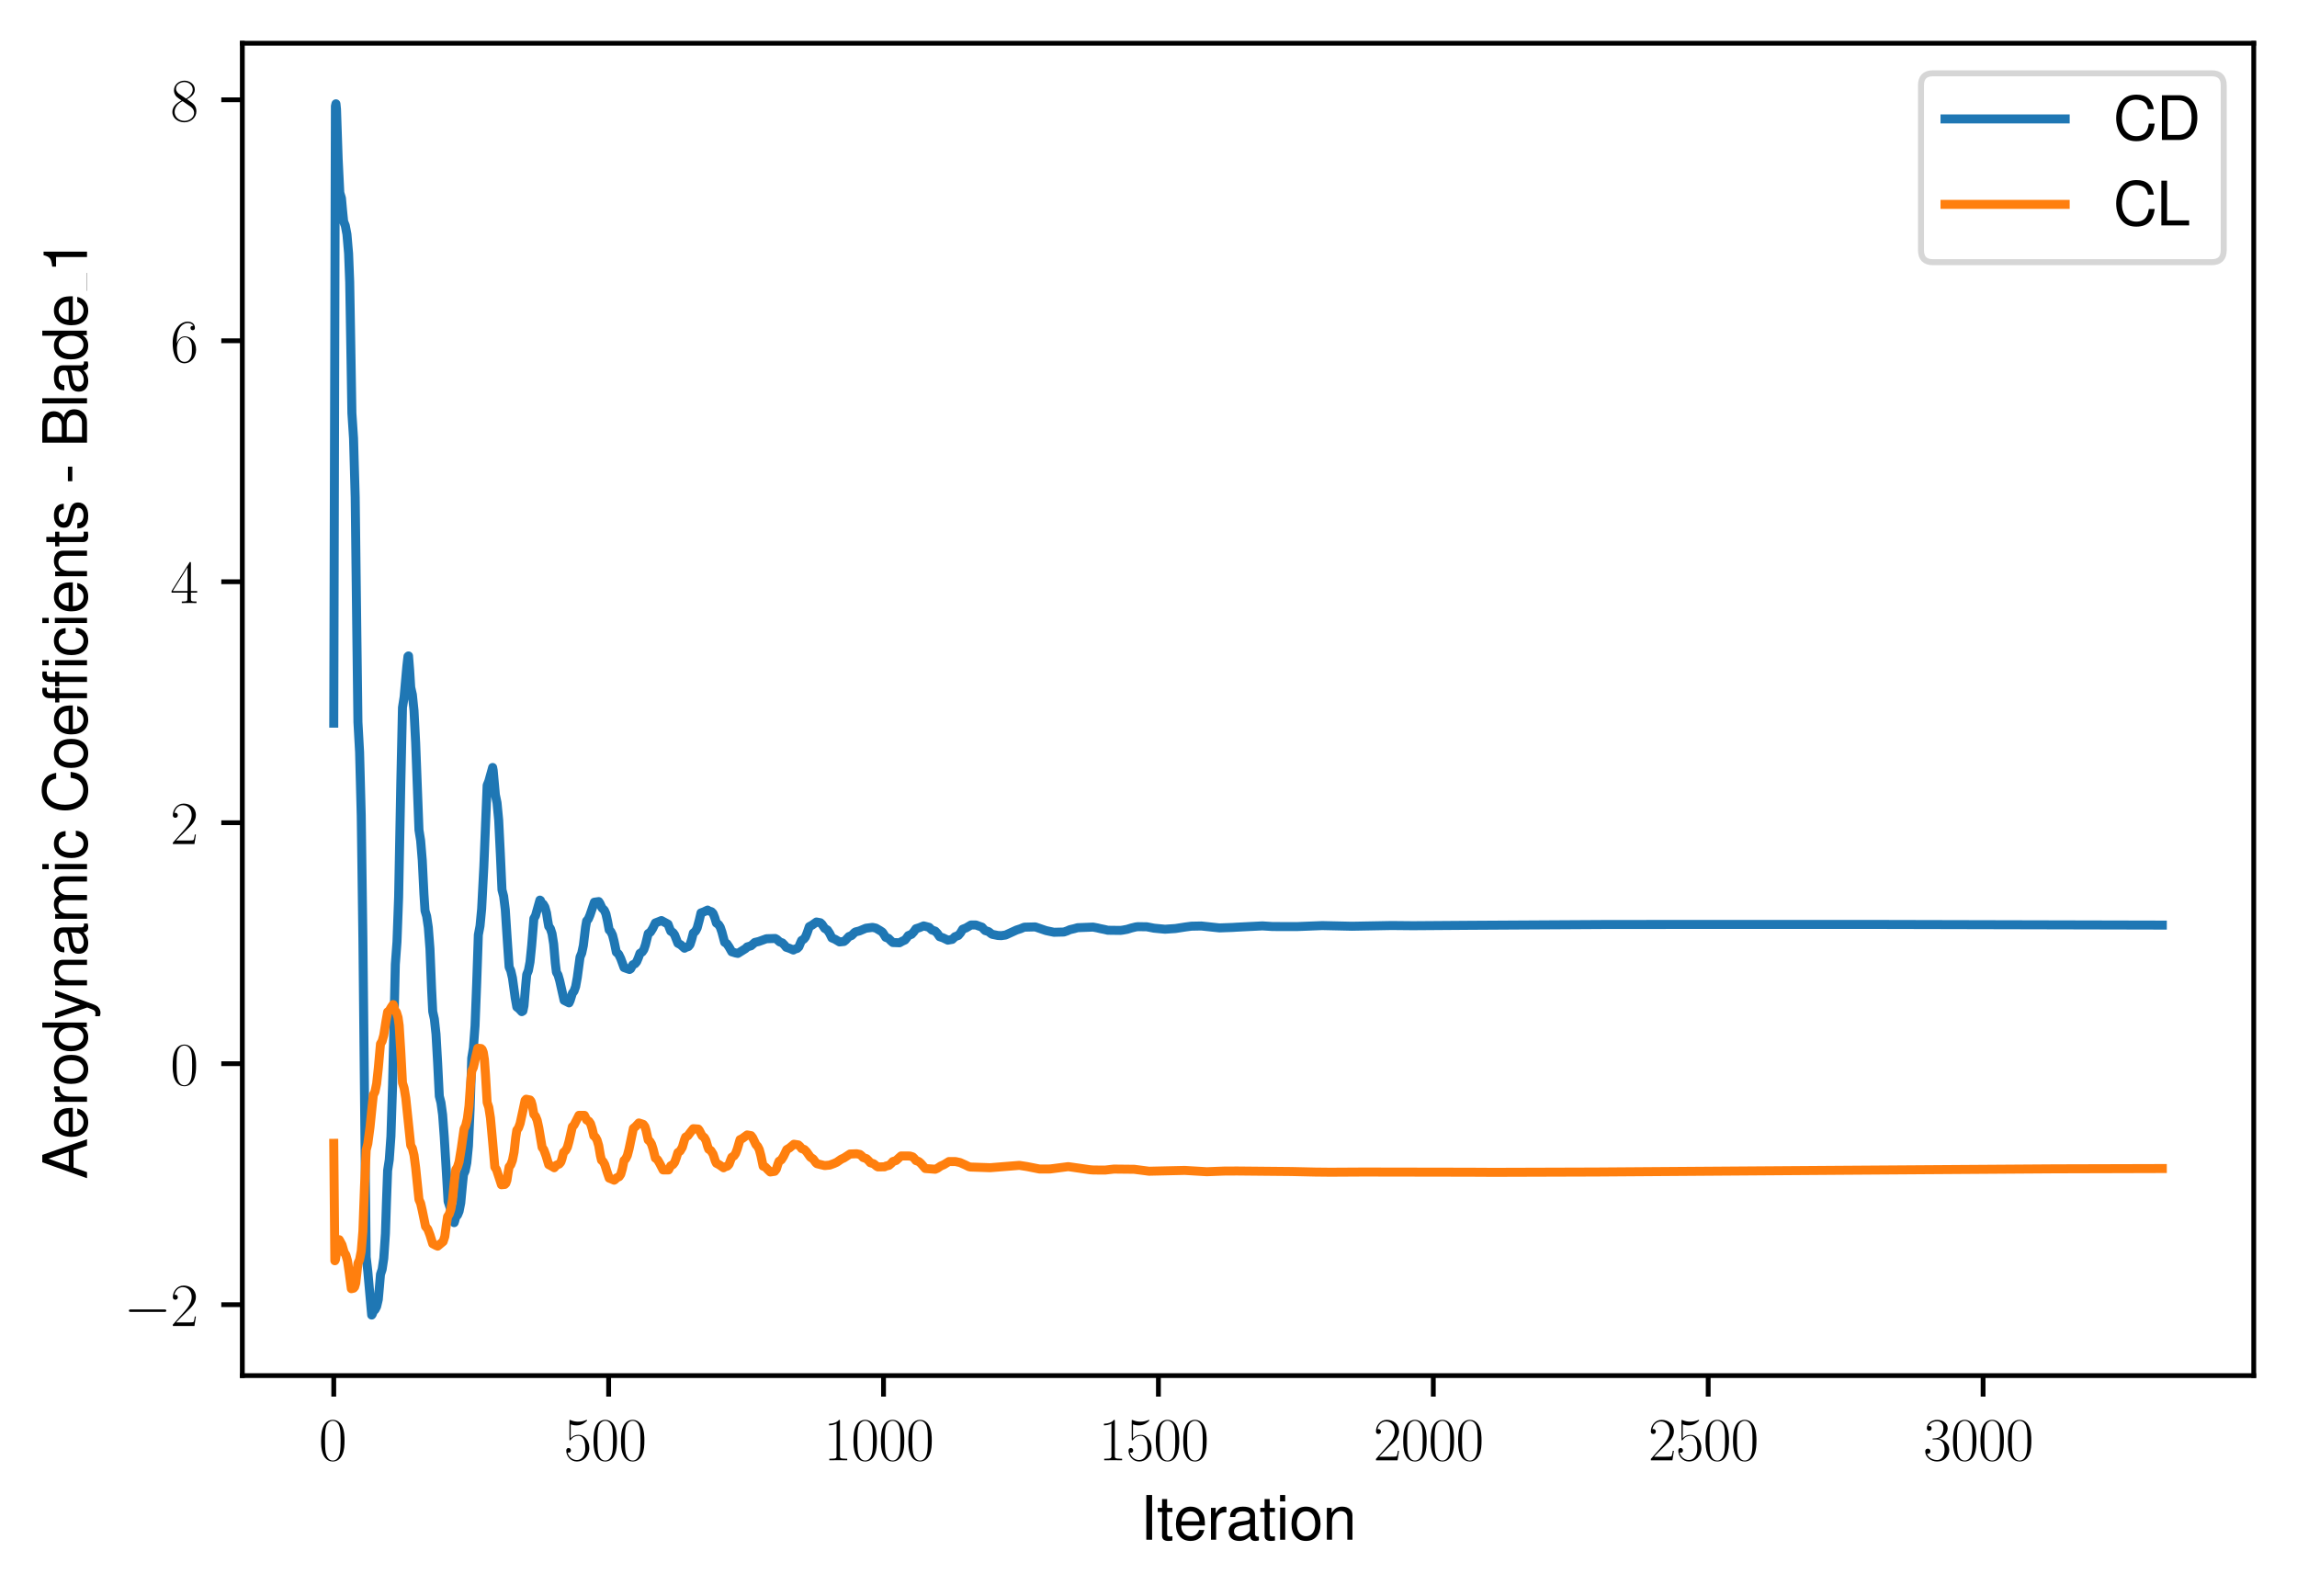 <?xml version="1.0" encoding="utf-8" standalone="no"?>
<!DOCTYPE svg PUBLIC "-//W3C//DTD SVG 1.1//EN"
  "http://www.w3.org/Graphics/SVG/1.1/DTD/svg11.dtd">
<svg xmlns:xlink="http://www.w3.org/1999/xlink" width="382.335pt" height="265.601pt" viewBox="0 0 382.335 265.601" xmlns="http://www.w3.org/2000/svg" version="1.1">
 <defs>
  <style type="text/css">*{stroke-linejoin: round; stroke-linecap: butt}</style>
 </defs>
 <g id="figure_1">
  <g id="patch_1">
   <path d="M 0 265.601 
L 382.335 265.601 
L 382.335 0 
L 0 0 
z
" style="fill: #ffffff"/>
  </g>
  <g id="axes_1">
   <g id="patch_2">
    <path d="M 40.335 228.96 
L 375.135 228.96 
L 375.135 7.2 
L 40.335 7.2 
z
" style="fill: #ffffff"/>
   </g>
   <g id="matplotlib.axis_1">
    <g id="xtick_1">
     <g id="line2d_1">
      <defs>
       <path id="m8e5619f08d" d="M 0 0 
L 0 3.5 
" style="stroke: #000000; stroke-width: 0.8"/>
      </defs>
      <g>
       <use xlink:href="#m8e5619f08d" x="55.553" y="228.96" style="stroke: #000000; stroke-width: 0.8"/>
      </g>
     </g>
     <g id="text_1">
      <!-- $\mathdefault{0}$ -->
      <g transform="translate(53.062 243.058) scale(0.1 -0.1)">
       <defs>
        <path id="CMR17-30" d="M 2688 2038 
C 2688 2430 2682 3099 2413 3613 
C 2176 4063 1798 4224 1466 4224 
C 1158 4224 768 4082 525 3620 
C 269 3137 243 2539 243 2038 
C 243 1671 250 1112 448 623 
C 723 -39 1216 -128 1466 -128 
C 1760 -128 2208 -7 2470 604 
C 2662 1048 2688 1568 2688 2038 
z
M 1466 -26 
C 1056 -26 813 328 723 816 
C 653 1196 653 1749 653 2109 
C 653 2604 653 3015 736 3407 
C 858 3954 1216 4121 1466 4121 
C 1728 4121 2067 3947 2189 3420 
C 2272 3054 2278 2623 2278 2109 
C 2278 1691 2278 1176 2202 797 
C 2067 96 1690 -26 1466 -26 
z
" transform="scale(0.016)"/>
       </defs>
       <use xlink:href="#CMR17-30" transform="scale(0.996)"/>
      </g>
     </g>
    </g>
    <g id="xtick_2">
     <g id="line2d_2">
      <g>
       <use xlink:href="#m8e5619f08d" x="101.308" y="228.96" style="stroke: #000000; stroke-width: 0.8"/>
      </g>
     </g>
     <g id="text_2">
      <!-- $\mathdefault{500}$ -->
      <g transform="translate(93.836 243.058) scale(0.1 -0.1)">
       <defs>
        <path id="CMR17-35" d="M 730 3750 
C 794 3724 1056 3641 1325 3641 
C 1920 3641 2246 3961 2432 4140 
C 2432 4191 2432 4224 2394 4224 
C 2387 4224 2374 4224 2323 4198 
C 2099 4102 1837 4032 1517 4032 
C 1325 4032 1037 4055 723 4191 
C 653 4224 640 4224 634 4224 
C 602 4224 595 4217 595 4090 
L 595 2231 
C 595 2113 595 2080 659 2080 
C 691 2080 704 2093 736 2139 
C 941 2435 1222 2560 1542 2560 
C 1766 2560 2246 2415 2246 1293 
C 2246 1087 2246 716 2054 422 
C 1894 159 1645 25 1370 25 
C 947 25 518 319 403 812 
C 429 806 480 793 506 793 
C 589 793 749 838 749 1036 
C 749 1209 627 1280 506 1280 
C 358 1280 262 1190 262 1011 
C 262 454 704 -128 1382 -128 
C 2042 -128 2669 441 2669 1267 
C 2669 2054 2170 2662 1549 2662 
C 1222 2662 947 2540 730 2304 
L 730 3750 
z
" transform="scale(0.016)"/>
       </defs>
       <use xlink:href="#CMR17-35" transform="scale(0.996)"/>
       <use xlink:href="#CMR17-30" transform="translate(45.69 0) scale(0.996)"/>
       <use xlink:href="#CMR17-30" transform="translate(91.381 0) scale(0.996)"/>
      </g>
     </g>
    </g>
    <g id="xtick_3">
     <g id="line2d_3">
      <g>
       <use xlink:href="#m8e5619f08d" x="147.063" y="228.96" style="stroke: #000000; stroke-width: 0.8"/>
      </g>
     </g>
     <g id="text_3">
      <!-- $\mathdefault{1000}$ -->
      <g transform="translate(137.101 243.058) scale(0.1 -0.1)">
       <defs>
        <path id="CMR17-31" d="M 1702 4083 
C 1702 4217 1696 4224 1606 4224 
C 1357 3927 979 3833 621 3820 
C 602 3820 570 3820 563 3808 
C 557 3795 557 3782 557 3648 
C 755 3648 1088 3686 1344 3839 
L 1344 467 
C 1344 243 1331 166 781 166 
L 589 166 
L 589 0 
C 896 6 1216 12 1523 12 
C 1830 12 2150 6 2458 0 
L 2458 166 
L 2266 166 
C 1715 166 1702 236 1702 467 
L 1702 4083 
z
" transform="scale(0.016)"/>
       </defs>
       <use xlink:href="#CMR17-31" transform="scale(0.996)"/>
       <use xlink:href="#CMR17-30" transform="translate(45.69 0) scale(0.996)"/>
       <use xlink:href="#CMR17-30" transform="translate(91.381 0) scale(0.996)"/>
       <use xlink:href="#CMR17-30" transform="translate(137.071 0) scale(0.996)"/>
      </g>
     </g>
    </g>
    <g id="xtick_4">
     <g id="line2d_4">
      <g>
       <use xlink:href="#m8e5619f08d" x="192.819" y="228.96" style="stroke: #000000; stroke-width: 0.8"/>
      </g>
     </g>
     <g id="text_4">
      <!-- $\mathdefault{1500}$ -->
      <g transform="translate(182.856 243.058) scale(0.1 -0.1)">
       <use xlink:href="#CMR17-31" transform="scale(0.996)"/>
       <use xlink:href="#CMR17-35" transform="translate(45.69 0) scale(0.996)"/>
       <use xlink:href="#CMR17-30" transform="translate(91.381 0) scale(0.996)"/>
       <use xlink:href="#CMR17-30" transform="translate(137.071 0) scale(0.996)"/>
      </g>
     </g>
    </g>
    <g id="xtick_5">
     <g id="line2d_5">
      <g>
       <use xlink:href="#m8e5619f08d" x="238.574" y="228.96" style="stroke: #000000; stroke-width: 0.8"/>
      </g>
     </g>
     <g id="text_5">
      <!-- $\mathdefault{2000}$ -->
      <g transform="translate(228.611 243.058) scale(0.1 -0.1)">
       <defs>
        <path id="CMR17-32" d="M 2669 990 
L 2554 990 
C 2490 537 2438 460 2413 422 
C 2381 371 1920 371 1830 371 
L 602 371 
C 832 620 1280 1073 1824 1596 
C 2214 1966 2669 2400 2669 3033 
C 2669 3788 2067 4224 1395 4224 
C 691 4224 262 3603 262 3027 
C 262 2777 448 2745 525 2745 
C 589 2745 781 2783 781 3007 
C 781 3206 614 3264 525 3264 
C 486 3264 448 3257 422 3244 
C 544 3788 915 4057 1306 4057 
C 1862 4057 2227 3616 2227 3033 
C 2227 2477 1901 1998 1536 1583 
L 262 147 
L 262 0 
L 2515 0 
L 2669 990 
z
" transform="scale(0.016)"/>
       </defs>
       <use xlink:href="#CMR17-32" transform="scale(0.996)"/>
       <use xlink:href="#CMR17-30" transform="translate(45.69 0) scale(0.996)"/>
       <use xlink:href="#CMR17-30" transform="translate(91.381 0) scale(0.996)"/>
       <use xlink:href="#CMR17-30" transform="translate(137.071 0) scale(0.996)"/>
      </g>
     </g>
    </g>
    <g id="xtick_6">
     <g id="line2d_6">
      <g>
       <use xlink:href="#m8e5619f08d" x="284.329" y="228.96" style="stroke: #000000; stroke-width: 0.8"/>
      </g>
     </g>
     <g id="text_6">
      <!-- $\mathdefault{2500}$ -->
      <g transform="translate(274.366 243.058) scale(0.1 -0.1)">
       <use xlink:href="#CMR17-32" transform="scale(0.996)"/>
       <use xlink:href="#CMR17-35" transform="translate(45.69 0) scale(0.996)"/>
       <use xlink:href="#CMR17-30" transform="translate(91.381 0) scale(0.996)"/>
       <use xlink:href="#CMR17-30" transform="translate(137.071 0) scale(0.996)"/>
      </g>
     </g>
    </g>
    <g id="xtick_7">
     <g id="line2d_7">
      <g>
       <use xlink:href="#m8e5619f08d" x="330.084" y="228.96" style="stroke: #000000; stroke-width: 0.8"/>
      </g>
     </g>
     <g id="text_7">
      <!-- $\mathdefault{3000}$ -->
      <g transform="translate(320.122 243.058) scale(0.1 -0.1)">
       <defs>
        <path id="CMR17-33" d="M 1414 2176 
C 1984 2176 2234 1673 2234 1094 
C 2234 322 1824 25 1453 25 
C 1114 25 563 193 390 691 
C 422 678 454 678 486 678 
C 640 678 755 780 755 947 
C 755 1132 614 1216 486 1216 
C 378 1216 211 1164 211 927 
C 211 335 787 -128 1466 -128 
C 2176 -128 2720 432 2720 1087 
C 2720 1718 2208 2176 1600 2246 
C 2086 2347 2554 2776 2554 3353 
C 2554 3856 2048 4224 1472 4224 
C 890 4224 378 3862 378 3347 
C 378 3123 544 3084 627 3084 
C 762 3084 877 3167 877 3334 
C 877 3500 762 3584 627 3584 
C 602 3584 570 3584 544 3571 
C 730 3999 1235 4076 1459 4076 
C 1683 4076 2106 3966 2106 3347 
C 2106 3167 2080 2851 1862 2574 
C 1670 2329 1453 2316 1242 2297 
C 1210 2297 1062 2284 1037 2284 
C 992 2278 966 2272 966 2227 
C 966 2182 973 2176 1101 2176 
L 1414 2176 
z
" transform="scale(0.016)"/>
       </defs>
       <use xlink:href="#CMR17-33" transform="scale(0.996)"/>
       <use xlink:href="#CMR17-30" transform="translate(45.69 0) scale(0.996)"/>
       <use xlink:href="#CMR17-30" transform="translate(91.381 0) scale(0.996)"/>
       <use xlink:href="#CMR17-30" transform="translate(137.071 0) scale(0.996)"/>
      </g>
     </g>
    </g>
    <g id="text_8">
     <!-- Iteration -->
     <g transform="translate(189.787 256.279) scale(0.1 -0.1)">
      <defs>
       <path id="NimbusSanL-Regu-49" d="M 1242 4672 
L 640 4672 
L 640 0 
L 1242 0 
L 1242 4672 
z
" transform="scale(0.016)"/>
       <path id="NimbusSanL-Regu-74" d="M 1626 3328 
L 1075 3328 
L 1075 4249 
L 544 4249 
L 544 3328 
L 90 3328 
L 90 2892 
L 544 2892 
L 544 402 
C 544 64 774 -128 1190 -128 
C 1318 -128 1446 -116 1626 -84 
L 1626 364 
C 1555 345 1472 339 1370 339 
C 1139 339 1075 402 1075 634 
L 1075 2892 
L 1626 2892 
L 1626 3328 
z
" transform="scale(0.016)"/>
       <path id="NimbusSanL-Regu-65" d="M 3283 1484 
C 3283 1998 3245 2311 3149 2565 
C 2931 3123 2419 3456 1792 3456 
C 858 3456 256 2734 256 1619 
C 256 545 838 -128 1779 -128 
C 2547 -128 3078 307 3213 1018 
L 2675 1018 
C 2528 588 2227 364 1798 364 
C 1459 364 1171 514 992 787 
C 864 974 819 1161 813 1484 
L 3283 1484 
z
M 826 1920 
C 870 2552 1248 2963 1786 2963 
C 2310 2963 2714 2519 2714 1959 
C 2714 1946 2714 1933 2707 1920 
L 826 1920 
z
" transform="scale(0.016)"/>
       <path id="NimbusSanL-Regu-72" d="M 442 3328 
L 442 0 
L 979 0 
L 979 1727 
C 979 2203 1101 2514 1357 2698 
C 1523 2819 1683 2857 2054 2863 
L 2054 3404 
C 1965 3449 1920 3456 1850 3456 
C 1504 3456 1242 3251 934 2750 
L 934 3328 
L 442 3328 
z
" transform="scale(0.016)"/>
       <path id="NimbusSanL-Regu-61" d="M 3424 332 
C 3366 320 3341 320 3309 320 
C 3123 320 3021 415 3021 581 
L 3021 2542 
C 3021 3135 2586 3456 1760 3456 
C 1274 3456 870 3315 646 3065 
C 493 2893 429 2702 416 2370 
L 954 2370 
C 998 2778 1242 2963 1741 2963 
C 2221 2963 2490 2784 2490 2466 
L 2490 2326 
C 2490 2103 2355 2007 1933 1956 
C 1178 1861 1062 1835 858 1753 
C 467 1593 269 1294 269 861 
C 269 256 691 -128 1370 -128 
C 1792 -128 2131 19 2509 364 
C 2547 25 2714 -128 3059 -128 
C 3168 -128 3251 -116 3424 -71 
L 3424 332 
z
M 2490 1071 
C 2490 893 2438 785 2278 638 
C 2061 441 1798 339 1485 339 
C 1069 339 826 536 826 874 
C 826 1224 1062 1402 1632 1485 
C 2195 1562 2310 1587 2490 1670 
L 2490 1071 
z
" transform="scale(0.016)"/>
       <path id="NimbusSanL-Regu-69" d="M 960 3358 
L 429 3358 
L 429 0 
L 960 0 
L 960 3358 
z
M 960 4672 
L 422 4672 
L 422 3999 
L 960 3999 
L 960 4672 
z
" transform="scale(0.016)"/>
       <path id="NimbusSanL-Regu-6f" d="M 1741 3456 
C 800 3456 230 2784 230 1663 
C 230 543 794 -128 1747 -128 
C 2688 -128 3264 543 3264 1638 
C 3264 2791 2707 3456 1741 3456 
z
M 1747 2963 
C 2349 2963 2707 2472 2707 1644 
C 2707 861 2336 364 1747 364 
C 1152 364 787 855 787 1663 
C 787 2466 1152 2963 1747 2963 
z
" transform="scale(0.016)"/>
       <path id="NimbusSanL-Regu-6e" d="M 448 3328 
L 448 0 
L 986 0 
L 986 1835 
C 986 2539 1344 2988 1894 2988 
C 2317 2988 2586 2732 2586 2328 
L 2586 0 
L 3117 0 
L 3117 2539 
C 3117 3097 2701 3456 2054 3456 
C 1555 3456 1235 3263 941 2796 
L 941 3328 
L 448 3328 
z
" transform="scale(0.016)"/>
      </defs>
      <use xlink:href="#NimbusSanL-Regu-49" transform="scale(0.996)"/>
      <use xlink:href="#NimbusSanL-Regu-74" transform="translate(27.695 0) scale(0.996)"/>
      <use xlink:href="#NimbusSanL-Regu-65" transform="translate(55.39 0) scale(0.996)"/>
      <use xlink:href="#NimbusSanL-Regu-72" transform="translate(110.782 0) scale(0.996)"/>
      <use xlink:href="#NimbusSanL-Regu-61" transform="translate(142.961 0) scale(0.996)"/>
      <use xlink:href="#NimbusSanL-Regu-74" transform="translate(198.353 0) scale(0.996)"/>
      <use xlink:href="#NimbusSanL-Regu-69" transform="translate(226.048 0) scale(0.996)"/>
      <use xlink:href="#NimbusSanL-Regu-6f" transform="translate(248.165 0) scale(0.996)"/>
      <use xlink:href="#NimbusSanL-Regu-6e" transform="translate(303.556 0) scale(0.996)"/>
     </g>
    </g>
   </g>
   <g id="matplotlib.axis_2">
    <g id="ytick_1">
     <g id="line2d_8">
      <defs>
       <path id="m19ffeb4175" d="M 0 0 
L -3.5 0 
" style="stroke: #000000; stroke-width: 0.8"/>
      </defs>
      <g>
       <use xlink:href="#m19ffeb4175" x="40.335" y="217.157" style="stroke: #000000; stroke-width: 0.8"/>
      </g>
     </g>
     <g id="text_9">
      <!-- $\mathdefault{−2}$ -->
      <g transform="translate(20.605 220.706) scale(0.1 -0.1)">
       <defs>
        <path id="CMSY10-0" d="M 4218 1472 
C 4326 1472 4442 1472 4442 1600 
C 4442 1728 4326 1728 4218 1728 
L 755 1728 
C 646 1728 531 1728 531 1600 
C 531 1472 646 1472 755 1472 
L 4218 1472 
z
" transform="scale(0.016)"/>
       </defs>
       <use xlink:href="#CMSY10-0" transform="scale(0.996)"/>
       <use xlink:href="#CMR17-32" transform="translate(77.487 0) scale(0.996)"/>
      </g>
     </g>
    </g>
    <g id="ytick_2">
     <g id="line2d_9">
      <g>
       <use xlink:href="#m19ffeb4175" x="40.335" y="177.047" style="stroke: #000000; stroke-width: 0.8"/>
      </g>
     </g>
     <g id="text_10">
      <!-- $\mathdefault{0}$ -->
      <g transform="translate(28.353 180.597) scale(0.1 -0.1)">
       <use xlink:href="#CMR17-30" transform="scale(0.996)"/>
      </g>
     </g>
    </g>
    <g id="ytick_3">
     <g id="line2d_10">
      <g>
       <use xlink:href="#m19ffeb4175" x="40.335" y="136.938" style="stroke: #000000; stroke-width: 0.8"/>
      </g>
     </g>
     <g id="text_11">
      <!-- $\mathdefault{2}$ -->
      <g transform="translate(28.353 140.487) scale(0.1 -0.1)">
       <use xlink:href="#CMR17-32" transform="scale(0.996)"/>
      </g>
     </g>
    </g>
    <g id="ytick_4">
     <g id="line2d_11">
      <g>
       <use xlink:href="#m19ffeb4175" x="40.335" y="96.828" style="stroke: #000000; stroke-width: 0.8"/>
      </g>
     </g>
     <g id="text_12">
      <!-- $\mathdefault{4}$ -->
      <g transform="translate(28.353 100.377) scale(0.1 -0.1)">
       <defs>
        <path id="CMR17-34" d="M 2150 4147 
C 2150 4281 2144 4288 2029 4288 
L 128 1254 
L 128 1088 
L 1779 1088 
L 1779 460 
C 1779 230 1766 166 1318 166 
L 1197 166 
L 1197 0 
C 1402 12 1747 12 1965 12 
C 2182 12 2528 12 2733 0 
L 2733 166 
L 2611 166 
C 2163 166 2150 230 2150 460 
L 2150 1088 
L 2803 1088 
L 2803 1254 
L 2150 1254 
L 2150 4147 
z
M 1798 3723 
L 1798 1254 
L 256 1254 
L 1798 3723 
z
" transform="scale(0.016)"/>
       </defs>
       <use xlink:href="#CMR17-34" transform="scale(0.996)"/>
      </g>
     </g>
    </g>
    <g id="ytick_5">
     <g id="line2d_12">
      <g>
       <use xlink:href="#m19ffeb4175" x="40.335" y="56.718" style="stroke: #000000; stroke-width: 0.8"/>
      </g>
     </g>
     <g id="text_13">
      <!-- $\mathdefault{6}$ -->
      <g transform="translate(28.353 60.267) scale(0.1 -0.1)">
       <defs>
        <path id="CMR17-36" d="M 678 2198 
C 678 3712 1395 4076 1811 4076 
C 1946 4076 2272 4049 2400 3782 
C 2298 3782 2106 3782 2106 3558 
C 2106 3385 2246 3328 2336 3328 
C 2394 3328 2566 3353 2566 3571 
C 2566 3987 2246 4224 1805 4224 
C 1043 4224 243 3411 243 2011 
C 243 257 966 -128 1478 -128 
C 2099 -128 2688 431 2688 1295 
C 2688 2101 2170 2688 1517 2688 
C 1126 2688 838 2430 678 1979 
L 678 2198 
z
M 1478 25 
C 691 25 691 1212 691 1450 
C 691 1914 909 2585 1504 2585 
C 1613 2585 1926 2585 2138 2140 
C 2253 1889 2253 1624 2253 1302 
C 2253 954 2253 696 2118 438 
C 1978 173 1773 25 1478 25 
z
" transform="scale(0.016)"/>
       </defs>
       <use xlink:href="#CMR17-36" transform="scale(0.996)"/>
      </g>
     </g>
    </g>
    <g id="ytick_6">
     <g id="line2d_13">
      <g>
       <use xlink:href="#m19ffeb4175" x="40.335" y="16.608" style="stroke: #000000; stroke-width: 0.8"/>
      </g>
     </g>
     <g id="text_14">
      <!-- $\mathdefault{8}$ -->
      <g transform="translate(28.353 20.157) scale(0.1 -0.1)">
       <defs>
        <path id="CMR17-38" d="M 1741 2289 
C 2144 2494 2554 2803 2554 3298 
C 2554 3884 1990 4224 1472 4224 
C 890 4224 378 3800 378 3215 
C 378 3054 416 2777 666 2533 
C 730 2469 998 2276 1171 2154 
C 883 2006 211 1652 211 945 
C 211 282 838 -128 1459 -128 
C 2144 -128 2720 366 2720 1022 
C 2720 1607 2330 1877 2074 2051 
L 1741 2289 
z
M 902 2855 
C 851 2887 595 3086 595 3388 
C 595 3781 998 4076 1459 4076 
C 1965 4076 2336 3716 2336 3298 
C 2336 2700 1670 2359 1638 2359 
C 1632 2359 1626 2359 1574 2398 
L 902 2855 
z
M 2080 1536 
C 2176 1466 2483 1253 2483 861 
C 2483 385 2010 25 1472 25 
C 890 25 448 443 448 951 
C 448 1459 838 1884 1280 2083 
L 2080 1536 
z
" transform="scale(0.016)"/>
       </defs>
       <use xlink:href="#CMR17-38" transform="scale(0.996)"/>
      </g>
     </g>
    </g>
    <g id="text_15">
     <!-- Aerodynamic Coefficients - Blade_1 -->
     <g transform="translate(14.483 196.281) rotate(-90) scale(0.1 -0.1)">
      <defs>
       <path id="NimbusSanL-Regu-41" d="M 3034 1408 
L 3514 0 
L 4179 0 
L 2541 4672 
L 1773 4672 
L 109 0 
L 742 0 
L 1235 1408 
L 3034 1408 
z
M 2867 1907 
L 1382 1907 
L 2150 4032 
L 2867 1907 
z
" transform="scale(0.016)"/>
       <path id="NimbusSanL-Regu-64" d="M 3168 4672 
L 2637 4672 
L 2637 2937 
C 2413 3276 2054 3456 1606 3456 
C 736 3456 166 2759 166 1695 
C 166 568 723 -128 1626 -128 
C 2086 -128 2406 44 2694 460 
L 2694 19 
L 3168 19 
L 3168 4672 
z
M 1696 2956 
C 2272 2956 2637 2447 2637 1651 
C 2637 880 2266 371 1702 371 
C 1114 371 723 887 723 1663 
C 723 2440 1114 2956 1696 2956 
z
" transform="scale(0.016)"/>
       <path id="NimbusSanL-Regu-79" d="M 2483 3328 
L 1555 724 
L 698 3328 
L 128 3328 
L 1261 -29 
L 1056 -558 
C 973 -794 851 -884 627 -884 
C 550 -884 461 -871 346 -845 
L 346 -1325 
C 454 -1383 563 -1408 704 -1408 
C 877 -1408 1062 -1351 1203 -1248 
C 1370 -1127 1466 -986 1568 -718 
L 3059 3328 
L 2483 3328 
z
" transform="scale(0.016)"/>
       <path id="NimbusSanL-Regu-6d" d="M 448 3328 
L 448 0 
L 986 0 
L 986 2089 
C 986 2597 1338 2988 1773 2988 
C 2170 2988 2394 2744 2394 2315 
L 2394 0 
L 2931 0 
L 2931 2109 
C 2931 2597 3283 2988 3718 2988 
C 4109 2988 4339 2738 4339 2315 
L 4339 0 
L 4877 0 
L 4877 2520 
C 4877 3123 4531 3456 3904 3456 
C 3456 3456 3187 3321 2874 2943 
C 2675 3302 2406 3456 1971 3456 
C 1523 3456 1229 3289 941 2886 
L 941 3328 
L 448 3328 
z
" transform="scale(0.016)"/>
       <path id="NimbusSanL-Regu-63" d="M 3014 2237 
C 2989 2561 2918 2771 2790 2956 
C 2560 3270 2157 3456 1690 3456 
C 787 3456 198 2740 198 1632 
C 198 555 774 -128 1683 -128 
C 2483 -128 2989 352 3053 1167 
L 2515 1167 
C 2426 632 2150 364 1696 364 
C 1107 364 755 842 755 1632 
C 755 2466 1101 2963 1683 2963 
C 2131 2963 2413 2701 2477 2237 
L 3014 2237 
z
" transform="scale(0.016)"/>
       <path id="NimbusSanL-Regu-43" d="M 4237 3219 
C 4051 4236 3462 4736 2438 4736 
C 1811 4736 1306 4537 960 4154 
C 538 3696 307 3035 307 2284 
C 307 1522 544 867 986 415 
C 1344 44 1805 -128 2413 -128 
C 3552 -128 4192 485 4333 1712 
L 3718 1712 
C 3667 1394 3603 1178 3507 994 
C 3315 612 2918 396 2419 396 
C 1491 396 902 1134 902 2291 
C 902 3480 1466 4211 2368 4211 
C 2746 4211 3098 4096 3290 3918 
C 3462 3759 3558 3562 3629 3219 
L 4237 3219 
z
" transform="scale(0.016)"/>
       <path id="NimbusSanL-Regu-66" d="M 1651 3328 
L 1094 3328 
L 1094 3860 
C 1094 4087 1222 4204 1466 4204 
C 1510 4204 1530 4204 1651 4198 
L 1651 4639 
C 1530 4665 1459 4672 1350 4672 
C 858 4672 563 4390 563 3905 
L 563 3328 
L 115 3328 
L 115 2892 
L 563 2892 
L 563 0 
L 1094 0 
L 1094 2892 
L 1651 2892 
L 1651 3328 
z
" transform="scale(0.016)"/>
       <path id="NimbusSanL-Regu-2" d="M 1613 3328 
L 1056 3328 
L 1056 3860 
C 1056 4087 1184 4204 1427 4204 
C 1472 4204 1491 4204 1613 4198 
L 1613 4639 
C 1491 4665 1421 4672 1312 4672 
C 819 4672 525 4390 525 3905 
L 525 3328 
L 77 3328 
L 77 2892 
L 525 2892 
L 525 0 
L 1056 0 
L 1056 2892 
L 1613 2892 
L 1613 3328 
z
M 2790 3328 
L 2259 3328 
L 2259 0 
L 2790 0 
L 2790 3328 
z
M 2790 4672 
L 2259 4672 
L 2259 3999 
L 2790 3999 
L 2790 4672 
z
" transform="scale(0.016)"/>
       <path id="NimbusSanL-Regu-73" d="M 2803 2428 
C 2797 3084 2362 3456 1587 3456 
C 806 3456 301 3052 301 2434 
C 301 1912 570 1663 1363 1472 
L 1862 1351 
C 2234 1262 2381 1129 2381 887 
C 2381 574 2067 364 1600 364 
C 1312 364 1069 447 934 587 
C 851 683 813 778 781 1014 
L 218 1014 
C 243 243 678 -128 1555 -128 
C 2400 -128 2938 288 2938 931 
C 2938 1428 2656 1702 1990 1861 
L 1478 1982 
C 1043 2084 858 2224 858 2459 
C 858 2765 1133 2963 1568 2963 
C 1997 2963 2227 2778 2240 2428 
L 2803 2428 
z
" transform="scale(0.016)"/>
       <path id="NimbusSanL-Regu-2d" d="M 1818 1996 
L 294 1996 
L 294 1536 
L 1818 1536 
L 1818 1996 
z
" transform="scale(0.016)"/>
       <path id="NimbusSanL-Regu-42" d="M 506 0 
L 2611 0 
C 3053 0 3379 121 3629 390 
C 3859 632 3987 961 3987 1321 
C 3987 1878 3731 2214 3136 2444 
C 3558 2643 3782 2994 3782 3476 
C 3782 3821 3654 4127 3411 4345 
C 3168 4569 2848 4672 2400 4672 
L 506 4672 
L 506 0 
z
M 1101 2636 
L 1101 4147 
L 2253 4147 
C 2586 4147 2771 4101 2931 3977 
C 3098 3847 3187 3652 3187 3391 
C 3187 3138 3098 2936 2931 2806 
C 2771 2682 2586 2636 2253 2636 
L 1101 2636 
z
M 1101 524 
L 1101 2112 
L 2554 2112 
C 2842 2112 3034 2042 3174 1890 
C 3315 1745 3392 1542 3392 1315 
C 3392 1093 3315 891 3174 746 
C 3034 594 2842 524 2554 524 
L 1101 524 
z
" transform="scale(0.016)"/>
       <path id="NimbusSanL-Regu-6c" d="M 973 4672 
L 435 4672 
L 435 0 
L 973 0 
L 973 4672 
z
" transform="scale(0.016)"/>
       <path id="NimbusSanL-Regu-31" d="M 1658 3232 
L 1658 0 
L 2221 0 
L 2221 4537 
L 1850 4537 
C 1651 3840 1523 3744 653 3635 
L 653 3232 
L 1658 3232 
z
" transform="scale(0.016)"/>
      </defs>
      <use xlink:href="#NimbusSanL-Regu-41" transform="scale(0.996)"/>
      <use xlink:href="#NimbusSanL-Regu-65" transform="translate(66.45 0) scale(0.996)"/>
      <use xlink:href="#NimbusSanL-Regu-72" transform="translate(121.842 0) scale(0.996)"/>
      <use xlink:href="#NimbusSanL-Regu-6f" transform="translate(155.017 0) scale(0.996)"/>
      <use xlink:href="#NimbusSanL-Regu-64" transform="translate(210.409 0) scale(0.996)"/>
      <use xlink:href="#NimbusSanL-Regu-79" transform="translate(265.8 0) scale(0.996)"/>
      <use xlink:href="#NimbusSanL-Regu-6e" transform="translate(315.613 0) scale(0.996)"/>
      <use xlink:href="#NimbusSanL-Regu-61" transform="translate(371.005 0) scale(0.996)"/>
      <use xlink:href="#NimbusSanL-Regu-6d" transform="translate(426.397 0) scale(0.996)"/>
      <use xlink:href="#NimbusSanL-Regu-69" transform="translate(509.385 0) scale(0.996)"/>
      <use xlink:href="#NimbusSanL-Regu-63" transform="translate(531.502 0) scale(0.996)"/>
      <use xlink:href="#NimbusSanL-Regu-43" transform="translate(609.01 0) scale(0.996)"/>
      <use xlink:href="#NimbusSanL-Regu-6f" transform="translate(680.94 0) scale(0.996)"/>
      <use xlink:href="#NimbusSanL-Regu-65" transform="translate(736.332 0) scale(0.996)"/>
      <use xlink:href="#NimbusSanL-Regu-66" transform="translate(791.724 0) scale(0.996)"/>
      <use xlink:href="#NimbusSanL-Regu-2" transform="translate(819.419 0) scale(0.996)"/>
      <use xlink:href="#NimbusSanL-Regu-63" transform="translate(869.232 0) scale(0.996)"/>
      <use xlink:href="#NimbusSanL-Regu-69" transform="translate(919.045 0) scale(0.996)"/>
      <use xlink:href="#NimbusSanL-Regu-65" transform="translate(941.162 0) scale(0.996)"/>
      <use xlink:href="#NimbusSanL-Regu-6e" transform="translate(996.554 0) scale(0.996)"/>
      <use xlink:href="#NimbusSanL-Regu-74" transform="translate(1051.945 0) scale(0.996)"/>
      <use xlink:href="#NimbusSanL-Regu-73" transform="translate(1079.641 0) scale(0.996)"/>
      <use xlink:href="#NimbusSanL-Regu-2d" transform="translate(1157.149 0) scale(0.996)"/>
      <use xlink:href="#NimbusSanL-Regu-42" transform="translate(1218.019 0) scale(0.996)"/>
      <use xlink:href="#NimbusSanL-Regu-6c" transform="translate(1284.469 0) scale(0.996)"/>
      <use xlink:href="#NimbusSanL-Regu-61" transform="translate(1306.586 0) scale(0.996)"/>
      <use xlink:href="#NimbusSanL-Regu-64" transform="translate(1361.978 0) scale(0.996)"/>
      <use xlink:href="#NimbusSanL-Regu-65" transform="translate(1417.37 0) scale(0.996)"/>
      <use xlink:href="#NimbusSanL-Regu-31" transform="translate(1508.627 0) scale(0.996)"/>
      <path d="M 1478.739 0 
L 1508.627 0 
L 1508.627 0.399 
L 1478.739 0.399 
L 1478.739 0 
z
"/>
     </g>
    </g>
   </g>
   <g id="line2d_14">
    <path d="M 55.553 120.364 
L 55.827 17.671 
L 55.919 17.28 
L 56.01 18.187 
L 56.285 26.44 
L 56.56 32.081 
L 56.834 32.984 
L 57.017 35.041 
L 57.2 36.863 
L 57.475 37.562 
L 57.749 39.002 
L 58.024 42.21 
L 58.207 46.934 
L 58.39 57.595 
L 58.573 68.767 
L 58.847 72.965 
L 59.122 82.76 
L 59.396 105.636 
L 59.579 120.187 
L 59.854 125.2 
L 60.128 135.764 
L 60.403 156.265 
L 60.952 209.237 
L 61.227 211.661 
L 61.867 218.88 
L 61.959 218.757 
L 62.142 218.239 
L 62.416 217.998 
L 62.691 217.464 
L 62.965 216.302 
L 63.148 214.283 
L 63.331 212.112 
L 63.606 211.286 
L 63.88 209.438 
L 64.155 205.341 
L 64.338 199.773 
L 64.521 194.822 
L 64.795 193.031 
L 65.07 189.121 
L 65.345 180.65 
L 65.802 160.522 
L 66.077 156.762 
L 66.351 149.315 
L 66.717 130.208 
L 66.992 117.769 
L 67.266 116.011 
L 67.724 110.853 
L 67.907 109.25 
L 67.998 109.175 
L 68.181 111.463 
L 68.364 114.408 
L 68.639 115.626 
L 68.913 118.286 
L 69.188 123.683 
L 69.737 138.145 
L 70.012 139.887 
L 70.286 143.195 
L 70.561 148.762 
L 70.744 151.576 
L 71.018 152.506 
L 71.293 154.363 
L 71.567 157.938 
L 71.842 164.656 
L 72.025 168.355 
L 72.299 169.605 
L 72.574 172.126 
L 72.848 176.951 
L 73.123 182.452 
L 73.397 183.519 
L 73.672 185.539 
L 73.947 189.248 
L 74.587 199.963 
L 74.953 201.093 
L 75.594 203.503 
L 75.685 203.231 
L 75.868 202.538 
L 76.143 202.257 
L 76.417 201.609 
L 76.692 200.223 
L 76.966 197.296 
L 77.149 195.502 
L 77.424 194.893 
L 77.698 193.545 
L 77.973 190.736 
L 78.248 184.586 
L 78.522 176.12 
L 78.797 174.433 
L 79.071 170.764 
L 79.346 163.617 
L 79.62 155.597 
L 79.895 154.153 
L 80.169 151.298 
L 80.535 144.26 
L 81.084 130.716 
L 81.359 130.038 
L 81.999 127.741 
L 82.091 128.229 
L 82.457 132.293 
L 82.732 133.629 
L 83.006 136.516 
L 83.281 142.086 
L 83.555 148.113 
L 83.83 149.174 
L 84.104 151.397 
L 84.47 156.965 
L 84.745 160.96 
L 85.019 161.572 
L 85.294 162.758 
L 85.751 166.08 
L 86.026 167.608 
L 86.392 167.894 
L 86.849 168.383 
L 87.033 168.271 
L 87.216 167.399 
L 87.49 164.135 
L 87.673 162.209 
L 87.948 161.552 
L 88.222 160.106 
L 88.497 157.376 
L 88.863 152.896 
L 89.137 152.413 
L 89.503 151.109 
L 89.869 149.819 
L 89.961 149.88 
L 90.144 150.306 
L 90.418 150.504 
L 90.693 150.977 
L 90.967 151.947 
L 91.15 153.135 
L 91.334 154.184 
L 91.608 154.552 
L 91.883 155.394 
L 92.157 157.118 
L 92.432 160.297 
L 92.615 161.816 
L 92.889 162.293 
L 93.164 163.25 
L 93.896 166.509 
L 94.719 166.925 
L 94.902 166.529 
L 95.268 165.33 
L 95.543 164.974 
L 95.818 164.21 
L 96.092 162.692 
L 96.55 159.288 
L 96.824 158.65 
L 97.099 157.366 
L 97.465 154.334 
L 97.648 153.287 
L 97.922 152.973 
L 98.197 152.327 
L 98.929 150.167 
L 99.661 150.065 
L 99.844 150.338 
L 100.21 151.143 
L 100.576 151.488 
L 100.851 152.094 
L 101.125 153.322 
L 101.4 154.79 
L 101.674 155.064 
L 101.949 155.639 
L 102.223 156.711 
L 102.589 158.481 
L 102.955 158.801 
L 103.321 159.548 
L 103.87 161.043 
L 104.419 161.247 
L 104.786 161.365 
L 104.969 161.243 
L 105.152 160.907 
L 105.335 160.584 
L 105.701 160.406 
L 105.975 160.076 
L 106.25 159.432 
L 106.524 158.676 
L 106.89 158.454 
L 107.165 158.052 
L 107.439 157.249 
L 107.897 155.389 
L 108.263 155.141 
L 108.629 154.561 
L 109.087 153.616 
L 109.636 153.409 
L 110.093 153.222 
L 111.191 153.821 
L 111.466 154.559 
L 111.649 154.995 
L 112.015 155.22 
L 112.289 155.602 
L 112.564 156.306 
L 112.838 157.004 
L 113.296 157.249 
L 113.937 157.826 
L 114.12 157.705 
L 114.577 157.548 
L 114.852 157.218 
L 115.126 156.377 
L 115.401 155.301 
L 115.767 154.99 
L 116.041 154.459 
L 116.407 153.107 
L 116.682 151.945 
L 117.139 151.782 
L 117.78 151.474 
L 117.963 151.609 
L 118.421 151.754 
L 118.695 152.036 
L 118.97 152.739 
L 119.244 153.637 
L 119.61 153.896 
L 119.885 154.334 
L 120.159 155.129 
L 120.617 156.843 
L 120.983 157.077 
L 121.349 157.622 
L 121.806 158.422 
L 122.447 158.62 
L 122.813 158.69 
L 124.094 157.888 
L 124.369 157.61 
L 125.009 157.42 
L 125.375 157.103 
L 125.65 156.86 
L 126.29 156.71 
L 127.572 156.248 
L 129.036 156.204 
L 129.31 156.355 
L 129.768 156.773 
L 130.225 156.945 
L 130.591 157.323 
L 130.866 157.666 
L 131.415 157.85 
L 132.056 158.127 
L 132.239 157.997 
L 132.696 157.862 
L 132.971 157.598 
L 133.245 156.93 
L 133.428 156.526 
L 133.794 156.315 
L 134.069 155.955 
L 134.343 155.288 
L 134.709 154.232 
L 135.167 153.987 
L 135.899 153.464 
L 136.54 153.585 
L 136.814 153.834 
L 137.272 154.523 
L 137.729 154.8 
L 138.095 155.36 
L 138.461 156.108 
L 139.01 156.347 
L 139.743 156.781 
L 140.475 156.704 
L 140.749 156.485 
L 141.298 155.887 
L 141.756 155.708 
L 142.213 155.248 
L 142.396 155.114 
L 143.037 154.954 
L 144.135 154.497 
L 145.233 154.359 
L 145.782 154.476 
L 146.514 154.907 
L 146.88 155.154 
L 147.155 155.567 
L 147.429 156.014 
L 147.887 156.187 
L 148.344 156.642 
L 148.619 156.878 
L 149.717 156.921 
L 150.175 156.668 
L 150.632 156.458 
L 150.907 156.123 
L 151.181 155.729 
L 151.73 155.508 
L 152.096 155.105 
L 152.462 154.58 
L 153.012 154.41 
L 153.744 154.113 
L 154.018 154.18 
L 154.659 154.35 
L 154.933 154.624 
L 155.116 154.795 
L 155.665 154.979 
L 156.031 155.363 
L 156.397 155.906 
L 156.946 156.09 
L 157.77 156.486 
L 158.502 156.354 
L 158.777 156.087 
L 158.96 155.907 
L 159.509 155.707 
L 159.875 155.281 
L 160.241 154.664 
L 160.79 154.451 
L 161.614 153.964 
L 162.437 153.958 
L 162.895 154.126 
L 163.444 154.316 
L 163.81 154.723 
L 163.993 154.892 
L 164.542 155.056 
L 164.999 155.423 
L 165.182 155.521 
L 166.098 155.704 
L 166.647 155.734 
L 167.379 155.63 
L 169.209 154.795 
L 169.849 154.589 
L 170.49 154.324 
L 172.32 154.277 
L 173.876 154.812 
L 174.15 154.902 
L 174.883 155.057 
L 175.432 155.171 
L 177.079 155.131 
L 177.628 154.942 
L 178.085 154.74 
L 178.817 154.569 
L 179.367 154.411 
L 181.929 154.309 
L 182.661 154.446 
L 183.118 154.558 
L 183.851 154.705 
L 184.4 154.836 
L 186.504 154.862 
L 186.87 154.814 
L 187.602 154.68 
L 188.335 154.458 
L 189.067 154.28 
L 189.433 154.238 
L 190.897 154.26 
L 192.086 154.492 
L 193.917 154.665 
L 195.655 154.548 
L 197.303 154.292 
L 198.309 154.159 
L 199.956 154.126 
L 202.976 154.445 
L 205.172 154.368 
L 205.813 154.327 
L 210.114 154.109 
L 211.853 154.218 
L 215.971 154.222 
L 220.089 154.059 
L 225.03 154.168 
L 231.619 154.047 
L 235.188 154.081 
L 244.705 154.012 
L 267.949 153.874 
L 310.867 153.864 
L 359.917 153.977 
L 359.917 153.977 
" clip-path="url(#pc1f9d44e49)" style="fill: none; stroke: #1f77b4; stroke-width: 1.5; stroke-linecap: square"/>
   </g>
   <g id="line2d_15">
    <path d="M 55.553 190.302 
L 55.736 209.842 
L 55.827 209.693 
L 56.102 207.951 
L 56.377 206.395 
L 56.468 206.344 
L 56.926 207.2 
L 57.292 208.458 
L 57.566 208.883 
L 57.841 209.841 
L 58.115 211.731 
L 58.481 214.496 
L 58.847 214.412 
L 59.03 214.196 
L 59.213 213.573 
L 59.396 211.961 
L 59.579 210.286 
L 59.854 209.669 
L 60.128 208.247 
L 60.403 204.957 
L 60.678 197.409 
L 60.952 191.414 
L 61.227 190.345 
L 61.593 187.594 
L 61.959 183.967 
L 62.142 182.257 
L 62.416 181.711 
L 62.691 180.38 
L 62.965 177.836 
L 63.331 173.752 
L 63.606 173.297 
L 63.88 172.298 
L 64.246 169.971 
L 64.521 168.431 
L 64.795 168.221 
L 65.162 167.598 
L 65.436 167.207 
L 65.528 167.39 
L 65.711 168.135 
L 65.985 168.484 
L 66.26 169.375 
L 66.443 170.693 
L 66.717 175.103 
L 66.992 180.231 
L 67.266 181.119 
L 67.541 182.755 
L 67.998 187.115 
L 68.364 190.642 
L 68.639 191.141 
L 68.913 192.255 
L 69.188 194.372 
L 69.737 199.652 
L 70.012 200.282 
L 70.286 201.476 
L 70.835 204.138 
L 71.201 204.589 
L 71.567 205.545 
L 72.025 207.012 
L 72.574 207.299 
L 72.848 207.413 
L 73.764 206.651 
L 74.038 205.81 
L 74.313 203.739 
L 74.496 202.513 
L 74.77 202.093 
L 75.045 201.262 
L 75.319 199.723 
L 75.685 196.066 
L 75.868 194.684 
L 76.143 194.24 
L 76.417 193.369 
L 76.783 191.142 
L 77.241 187.905 
L 77.515 187.344 
L 77.79 186.207 
L 78.064 184.106 
L 78.339 180.154 
L 78.522 178.249 
L 78.797 177.661 
L 79.163 176.019 
L 79.529 174.473 
L 80.078 174.526 
L 80.261 174.699 
L 80.444 175.172 
L 80.627 176.335 
L 80.81 178.895 
L 81.084 183.49 
L 81.359 184.315 
L 81.633 186.058 
L 81.999 190.056 
L 82.365 194.254 
L 82.64 194.673 
L 83.006 195.79 
L 83.464 197.194 
L 84.013 197.145 
L 84.196 196.961 
L 84.379 196.443 
L 84.562 195.239 
L 84.745 194.214 
L 85.019 193.867 
L 85.294 193.129 
L 85.568 191.771 
L 85.843 189.313 
L 86.026 188.117 
L 86.3 187.744 
L 86.575 186.987 
L 87.033 184.881 
L 87.399 183.164 
L 87.582 182.958 
L 88.222 183.088 
L 88.405 183.323 
L 88.588 183.965 
L 88.863 185.478 
L 89.137 185.796 
L 89.412 186.471 
L 89.686 187.721 
L 90.235 190.974 
L 90.51 191.357 
L 90.876 192.342 
L 91.334 193.848 
L 91.791 194.09 
L 92.249 194.364 
L 92.432 194.165 
L 92.615 193.937 
L 93.072 193.75 
L 93.347 193.437 
L 93.53 192.905 
L 93.804 191.812 
L 94.17 191.478 
L 94.445 190.943 
L 94.719 189.965 
L 95.268 187.542 
L 95.543 187.267 
L 95.909 186.554 
L 96.367 185.641 
L 97.282 185.648 
L 97.465 186.017 
L 97.648 186.406 
L 98.014 186.624 
L 98.288 187.015 
L 98.563 187.867 
L 98.837 189.046 
L 99.112 189.274 
L 99.386 189.771 
L 99.661 190.701 
L 99.935 192.331 
L 100.119 193.106 
L 100.393 193.343 
L 100.668 193.848 
L 101.034 195.022 
L 101.4 196.091 
L 101.857 196.272 
L 102.223 196.435 
L 102.406 196.307 
L 102.589 196.074 
L 103.047 195.857 
L 103.321 195.463 
L 103.596 194.502 
L 103.87 193.152 
L 104.145 192.892 
L 104.419 192.325 
L 104.694 191.291 
L 105.426 187.809 
L 105.792 187.508 
L 106.341 186.913 
L 106.616 186.997 
L 107.073 187.154 
L 107.348 187.527 
L 107.531 188.112 
L 107.897 189.75 
L 108.171 189.973 
L 108.446 190.448 
L 108.72 191.302 
L 109.087 192.758 
L 109.453 193.035 
L 109.819 193.66 
L 110.368 194.726 
L 111.283 194.726 
L 111.466 194.379 
L 111.649 194.027 
L 112.015 193.83 
L 112.289 193.471 
L 112.564 192.728 
L 112.838 191.837 
L 113.204 191.583 
L 113.571 190.961 
L 113.937 189.708 
L 114.12 189.257 
L 114.486 189.049 
L 114.943 188.438 
L 115.401 187.863 
L 116.224 187.925 
L 116.407 188.157 
L 116.865 189.051 
L 117.231 189.335 
L 117.505 189.828 
L 117.78 190.789 
L 117.963 191.28 
L 118.329 191.521 
L 118.695 192.107 
L 119.061 193.241 
L 119.244 193.617 
L 119.702 193.858 
L 120.434 194.371 
L 120.617 194.236 
L 121.074 194.09 
L 121.349 193.798 
L 121.623 193.062 
L 121.806 192.617 
L 122.173 192.385 
L 122.447 191.982 
L 122.722 191.241 
L 123.179 189.685 
L 123.545 189.51 
L 124.369 188.907 
L 125.009 189.02 
L 125.284 189.374 
L 125.833 190.524 
L 126.107 190.8 
L 126.382 191.343 
L 126.657 192.367 
L 127.023 194.104 
L 127.389 194.247 
L 127.846 194.717 
L 128.212 195.069 
L 128.944 194.96 
L 129.219 194.607 
L 129.493 193.73 
L 129.676 193.282 
L 130.042 193.054 
L 130.408 192.483 
L 130.958 191.344 
L 131.415 191.07 
L 132.147 190.454 
L 132.879 190.565 
L 133.154 190.809 
L 133.428 191.169 
L 133.886 191.333 
L 134.252 191.701 
L 134.892 192.608 
L 135.35 192.904 
L 135.808 193.533 
L 135.991 193.691 
L 136.631 193.853 
L 137.272 194.001 
L 138.095 193.927 
L 138.827 193.657 
L 139.285 193.449 
L 140.017 192.945 
L 140.475 192.735 
L 141.481 192.08 
L 142.579 192.038 
L 143.128 192.147 
L 143.403 192.367 
L 143.677 192.669 
L 144.227 192.852 
L 144.593 193.208 
L 144.867 193.529 
L 145.416 193.7 
L 145.965 194.144 
L 146.148 194.227 
L 147.246 194.207 
L 147.429 194.098 
L 147.978 193.966 
L 148.344 193.65 
L 148.619 193.333 
L 149.168 193.154 
L 149.626 192.724 
L 149.992 192.402 
L 151.456 192.413 
L 151.913 192.554 
L 152.188 192.818 
L 152.462 193.173 
L 152.92 193.325 
L 153.286 193.644 
L 154.018 194.491 
L 155.665 194.615 
L 156.031 194.457 
L 156.58 194.084 
L 157.129 193.843 
L 157.953 193.331 
L 159.051 193.339 
L 159.783 193.497 
L 160.698 193.904 
L 161.247 194.178 
L 161.522 194.247 
L 164.816 194.359 
L 169.666 193.969 
L 170.948 194.167 
L 173.052 194.582 
L 174.791 194.572 
L 177.811 194.18 
L 181.471 194.704 
L 182.02 194.742 
L 183.942 194.755 
L 185.406 194.587 
L 188.792 194.623 
L 191.263 194.944 
L 197.211 194.81 
L 200.871 195.027 
L 203.708 194.92 
L 205.905 194.907 
L 214.964 194.994 
L 218.899 195.083 
L 221.461 195.109 
L 226.952 195.078 
L 244.613 195.108 
L 248.64 195.13 
L 265.661 195.077 
L 307.298 194.784 
L 341.981 194.548 
L 359.917 194.498 
L 359.917 194.498 
" clip-path="url(#pc1f9d44e49)" style="fill: none; stroke: #ff7f0e; stroke-width: 1.5; stroke-linecap: square"/>
   </g>
   <g id="patch_3">
    <path d="M 40.335 228.96 
L 40.335 7.2 
" style="fill: none; stroke: #000000; stroke-width: 0.8; stroke-linejoin: miter; stroke-linecap: square"/>
   </g>
   <g id="patch_4">
    <path d="M 375.135 228.96 
L 375.135 7.2 
" style="fill: none; stroke: #000000; stroke-width: 0.8; stroke-linejoin: miter; stroke-linecap: square"/>
   </g>
   <g id="patch_5">
    <path d="M 40.335 228.96 
L 375.135 228.96 
" style="fill: none; stroke: #000000; stroke-width: 0.8; stroke-linejoin: miter; stroke-linecap: square"/>
   </g>
   <g id="patch_6">
    <path d="M 40.335 7.2 
L 375.135 7.2 
" style="fill: none; stroke: #000000; stroke-width: 0.8; stroke-linejoin: miter; stroke-linecap: square"/>
   </g>
   <g id="legend_1">
    <g id="patch_7">
     <path d="M 321.749 43.641 
L 368.135 43.641 
Q 370.135 43.641 370.135 41.641 
L 370.135 14.2 
Q 370.135 12.2 368.135 12.2 
L 321.749 12.2 
Q 319.749 12.2 319.749 14.2 
L 319.749 41.641 
Q 319.749 43.641 321.749 43.641 
z
" style="fill: #ffffff; opacity: 0.8; stroke: #cccccc; stroke-linejoin: miter"/>
    </g>
    <g id="line2d_16">
     <path d="M 323.749 19.798 
L 333.749 19.798 
L 343.749 19.798 
" style="fill: none; stroke: #1f77b4; stroke-width: 1.5; stroke-linecap: square"/>
    </g>
    <g id="text_16">
     <!-- CD -->
     <g transform="translate(351.749 23.298) scale(0.1 -0.1)">
      <defs>
       <path id="NimbusSanL-Regu-44" d="M 570 0 
L 2368 0 
C 3546 0 4269 883 4269 2339 
C 4269 3788 3552 4672 2368 4672 
L 570 4672 
L 570 0 
z
M 1165 524 
L 1165 4147 
L 2266 4147 
C 3187 4147 3674 3525 3674 2332 
C 3674 1153 3187 524 2266 524 
L 1165 524 
z
" transform="scale(0.016)"/>
      </defs>
      <use xlink:href="#NimbusSanL-Regu-43" transform="scale(0.996)"/>
      <use xlink:href="#NimbusSanL-Regu-44" transform="translate(71.93 0) scale(0.996)"/>
     </g>
    </g>
    <g id="line2d_17">
     <path d="M 323.749 34.019 
L 333.749 34.019 
L 343.749 34.019 
" style="fill: none; stroke: #ff7f0e; stroke-width: 1.5; stroke-linecap: square"/>
    </g>
    <g id="text_17">
     <!-- CL -->
     <g transform="translate(351.749 37.519) scale(0.1 -0.1)">
      <defs>
       <path id="NimbusSanL-Regu-4c" d="M 1107 4672 
L 512 4672 
L 512 0 
L 3411 0 
L 3411 524 
L 1107 524 
L 1107 4672 
z
" transform="scale(0.016)"/>
      </defs>
      <use xlink:href="#NimbusSanL-Regu-43" transform="scale(0.996)"/>
      <use xlink:href="#NimbusSanL-Regu-4c" transform="translate(71.93 0) scale(0.996)"/>
     </g>
    </g>
   </g>
  </g>
 </g>
 <defs>
  <clipPath id="pc1f9d44e49">
   <rect x="40.335" y="7.2" width="334.8" height="221.76"/>
  </clipPath>
 </defs>
</svg>

